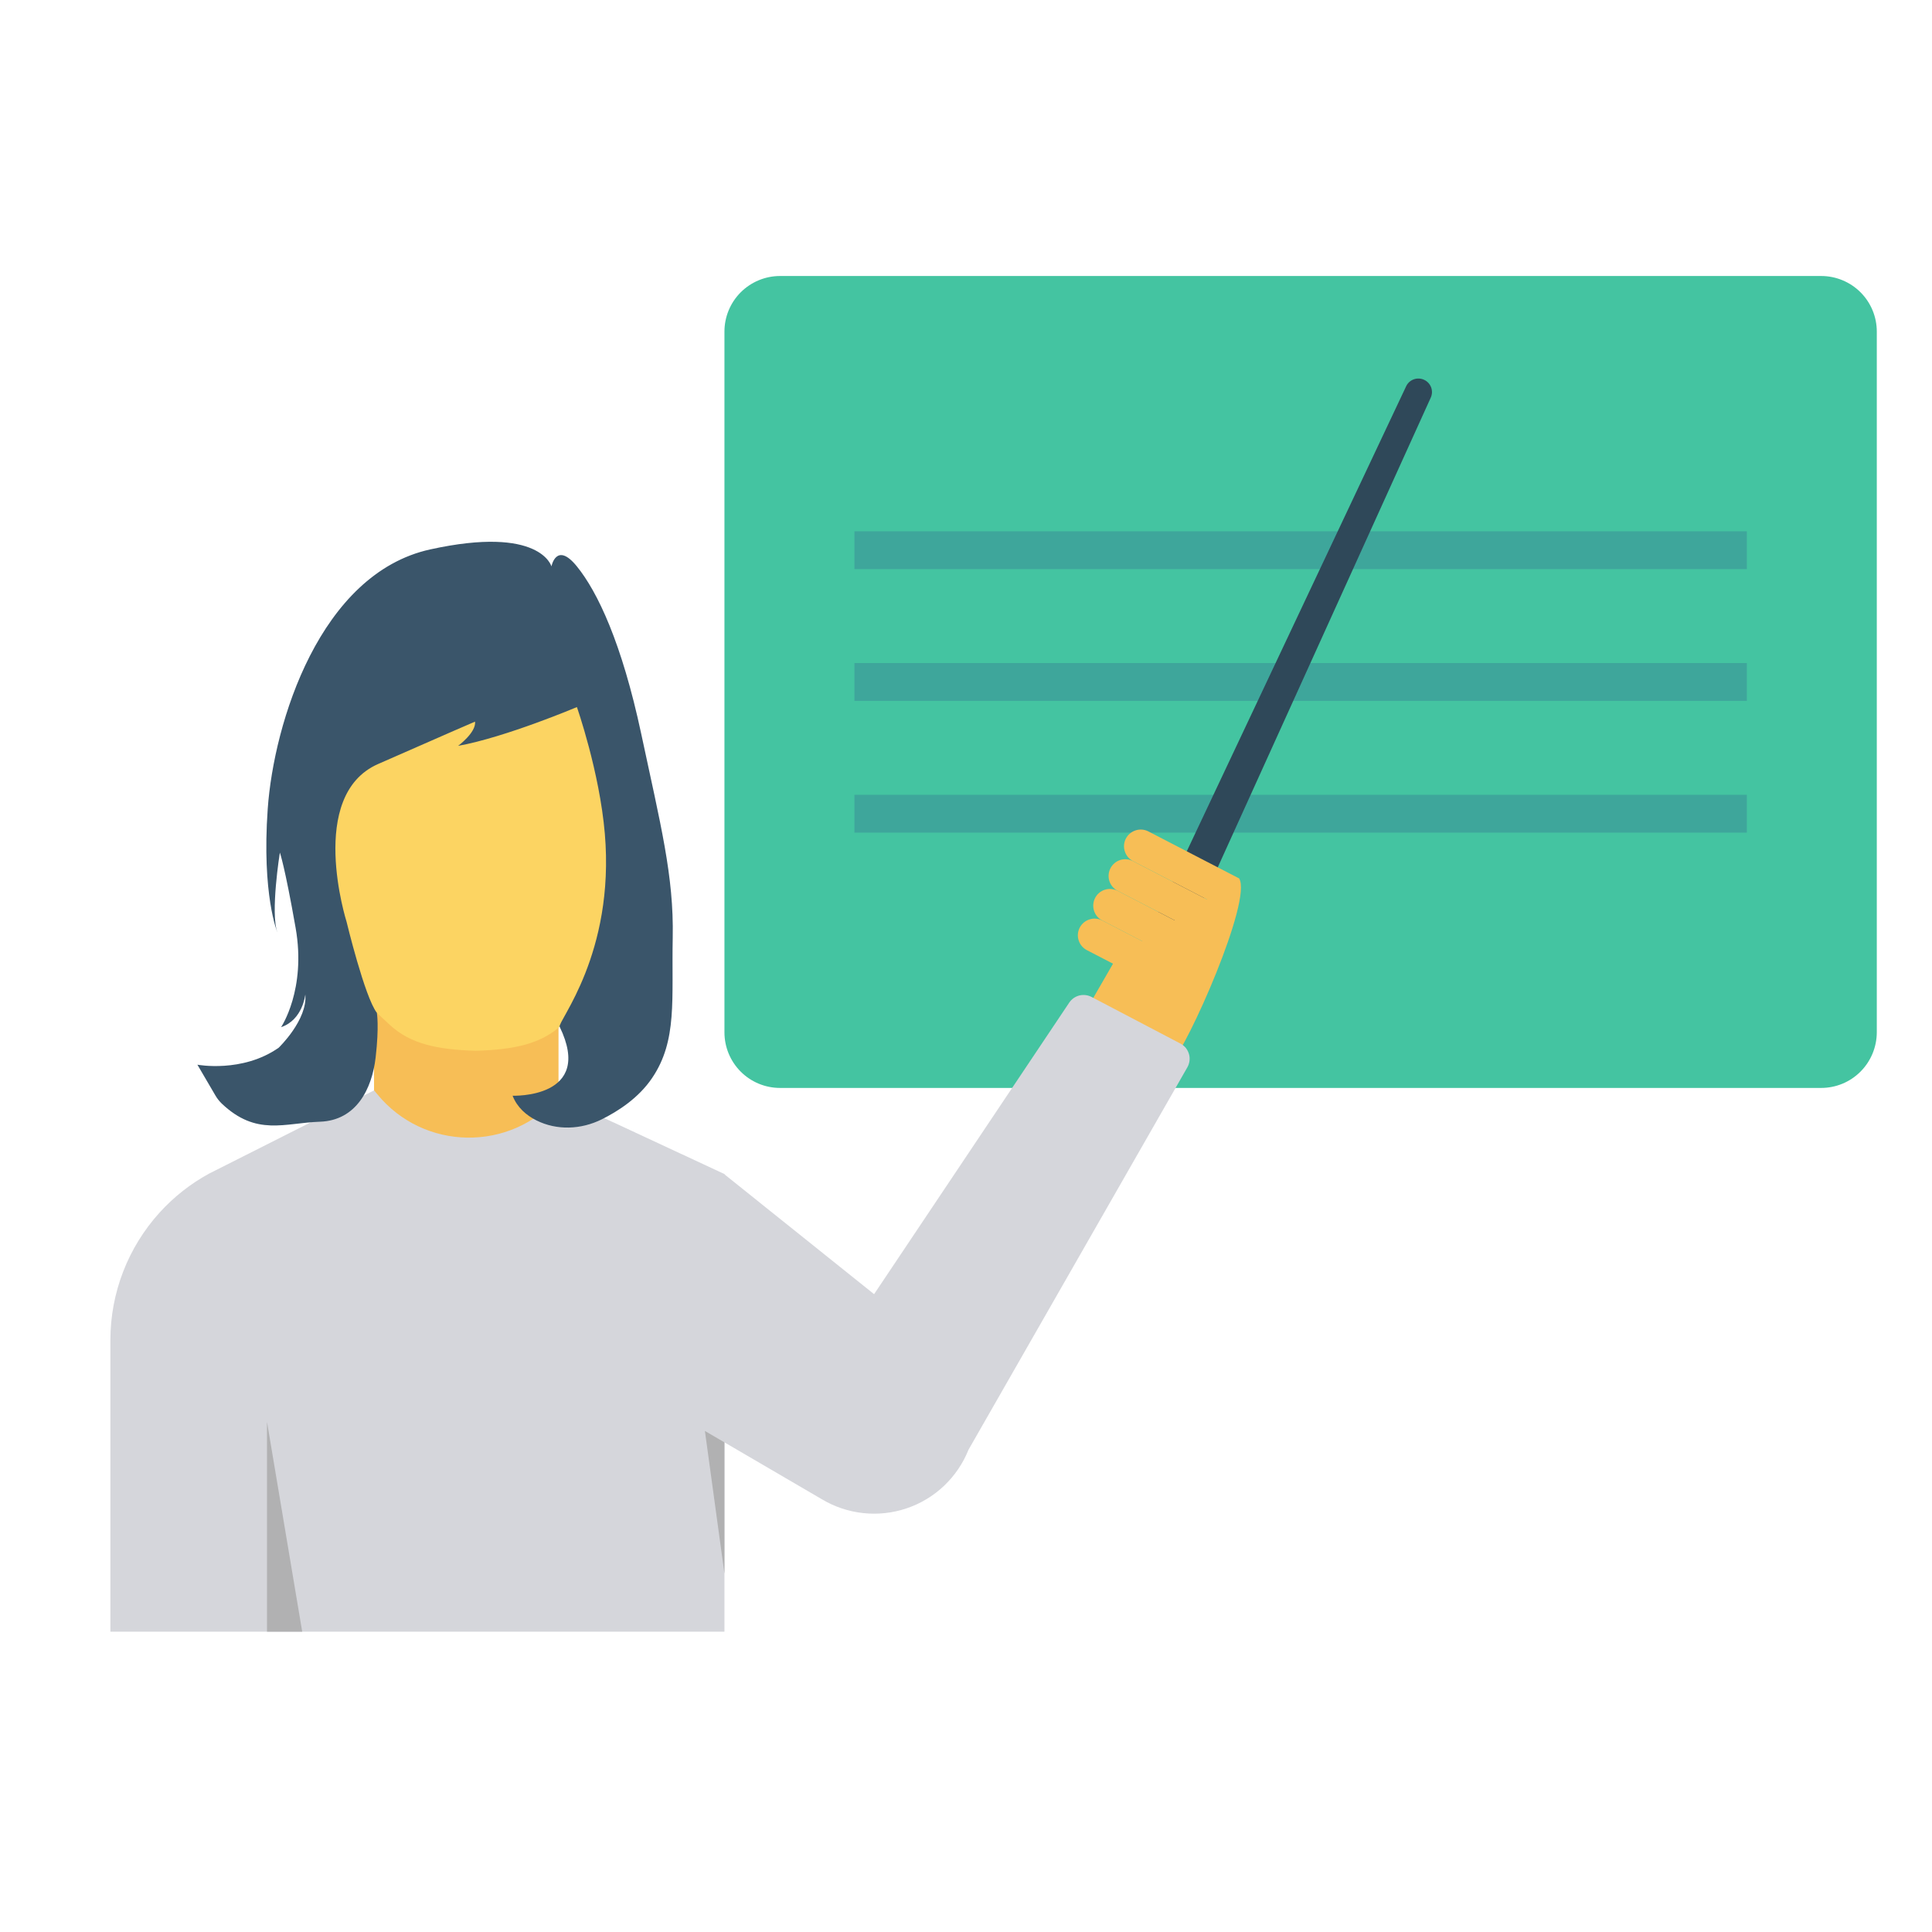 <svg width="35" height="35" viewBox="0 0 35 35" fill="none" xmlns="http://www.w3.org/2000/svg">
<path d="M32.992 5H14.131C13.864 5 13.608 5.107 13.419 5.295C13.23 5.484 13.124 5.74 13.124 6.007V18.702C13.124 18.969 13.23 19.225 13.419 19.414C13.608 19.603 13.864 19.709 14.131 19.709H32.992C33.259 19.709 33.516 19.603 33.704 19.414C33.893 19.225 33.999 18.969 34 18.702V6.007C34 5.74 33.894 5.484 33.705 5.295C33.516 5.106 33.259 5 32.992 5Z" fill="#44C4A1"/>
<path d="M15.479 9.625H31.646V10.31H15.479V9.625ZM15.479 12.012H31.646V12.697H15.479V12.012ZM15.479 14.399H31.646V15.084H15.479V14.399Z" fill="#3EA69B"/>
<path d="M25.918 7.207C25.946 7.148 25.949 7.081 25.927 7.019C25.904 6.958 25.859 6.908 25.8 6.881C25.741 6.853 25.673 6.85 25.612 6.872C25.55 6.894 25.5 6.94 25.473 6.999L20.488 17.567L21.092 17.849L25.918 7.207Z" fill="#2F4859"/>
<path d="M20.804 15.062C20.733 15.025 20.65 15.018 20.573 15.043C20.497 15.067 20.433 15.121 20.396 15.192C20.359 15.263 20.352 15.346 20.377 15.423C20.401 15.499 20.455 15.563 20.526 15.6L22.17 16.452L22.449 15.914L20.804 15.062Z" fill="#F7BE56"/>
<path d="M20.525 15.6C20.454 15.563 20.371 15.556 20.294 15.58C20.218 15.604 20.154 15.658 20.117 15.729C20.08 15.801 20.073 15.884 20.097 15.96C20.122 16.037 20.175 16.101 20.247 16.138L21.891 16.989L22.17 16.452L20.525 15.6Z" fill="#F7BE56"/>
<path d="M20.247 16.138C20.175 16.101 20.092 16.094 20.016 16.118C19.939 16.142 19.876 16.196 19.839 16.267C19.802 16.339 19.795 16.422 19.819 16.498C19.843 16.575 19.897 16.639 19.968 16.675L21.613 17.528L21.891 16.99L20.247 16.138Z" fill="#F7BE56"/>
<path d="M19.968 16.675C19.897 16.639 19.814 16.631 19.738 16.656C19.661 16.68 19.597 16.734 19.56 16.805C19.523 16.877 19.516 16.96 19.541 17.036C19.565 17.113 19.619 17.176 19.69 17.213L21.334 18.065L21.613 17.527L19.968 16.675Z" fill="#F7BE56"/>
<path d="M22.448 15.914C22.692 16.301 21.518 18.957 21.198 19.285L20.57 20.114L18.86 19.717L20.224 17.353L22.448 15.914ZM10.118 20.873L8.447 21.475L6.776 20.873V16.327H10.118V20.873Z" fill="#F7BE56"/>
<path d="M13.124 21.269L11.112 20.332L11.107 20.331L10.118 19.87C9.245 20.875 7.677 20.852 6.834 19.822L6.777 19.753L6.498 19.932V19.931L6.777 19.753L3.786 21.262C3.451 21.445 3.149 21.683 2.892 21.966C2.318 22.599 2 23.422 2 24.276V29.56H13.124V21.269Z" fill="#D5D6DB"/>
<path d="M11.253 16.246L11.147 13.339L10.778 12.402L8.619 11.859L6.461 12.402L6.091 13.339L5.986 16.246C5.986 16.246 5.863 16.953 6.144 17.469C6.426 17.985 6.689 18.22 7.059 18.564C7.428 18.908 7.911 19.015 8.619 19.036C9.328 19.015 9.811 18.908 10.18 18.564C10.549 18.22 10.813 17.985 11.095 17.469C11.376 16.953 11.253 16.246 11.253 16.246Z" fill="#FCD462"/>
<path d="M10.452 12.809C10.452 12.809 9.155 13.358 8.299 13.512C8.299 13.512 8.628 13.27 8.606 13.073C8.606 13.073 8.145 13.27 6.849 13.841C5.553 14.412 6.278 16.697 6.278 16.697C6.278 16.697 6.607 18.062 6.827 18.348C6.827 18.348 6.871 18.586 6.805 19.157C6.739 19.728 6.454 20.299 5.795 20.321C5.158 20.342 4.645 20.589 4.017 19.992C3.972 19.948 3.933 19.899 3.902 19.845L3.576 19.288C3.576 19.288 4.389 19.442 5.048 18.981C5.048 18.981 5.575 18.476 5.531 18.015C5.531 18.015 5.487 18.476 5.092 18.608C5.092 18.608 5.553 17.927 5.355 16.807C5.158 15.686 5.07 15.445 5.07 15.445C5.07 15.445 4.894 16.543 5.026 16.894C5.026 16.894 4.74 16.213 4.85 14.654C4.96 13.094 5.795 10.393 7.794 9.953C9.793 9.514 9.99 10.261 9.99 10.261C9.99 10.261 10.078 9.8 10.451 10.261C10.825 10.722 11.264 11.644 11.616 13.292C11.967 14.94 12.209 15.867 12.187 16.985C12.165 18.103 12.275 18.849 11.813 19.53C11.569 19.892 11.196 20.132 10.899 20.279C10.528 20.463 10.087 20.483 9.716 20.296C9.536 20.205 9.37 20.065 9.286 19.85C9.286 19.85 10.772 19.906 10.139 18.601C10.094 18.511 11.143 17.284 10.957 15.102C10.861 13.977 10.451 12.809 10.451 12.809H10.452Z" fill="#3A556A"/>
<path d="M21.386 18.906L19.773 18.06C19.705 18.025 19.627 18.016 19.553 18.034C19.479 18.053 19.414 18.099 19.371 18.162L15.835 23.445L13.109 21.262L11.972 25.457L14.89 27.161C15.119 27.298 15.374 27.383 15.639 27.411C15.904 27.44 16.172 27.41 16.424 27.325C16.677 27.24 16.908 27.101 17.101 26.918C17.295 26.734 17.446 26.512 17.545 26.264L21.511 19.334C21.531 19.298 21.544 19.258 21.549 19.217C21.554 19.176 21.551 19.134 21.539 19.094C21.527 19.054 21.508 19.017 21.482 18.984C21.455 18.952 21.423 18.926 21.386 18.906Z" fill="#D5D6DB"/>
<path d="M4.837 29.56V25.758L5.475 29.56H4.837ZM13.124 26.13L12.77 25.923L13.124 28.508V26.13Z" fill="#B1B1B2"/>
</svg>
